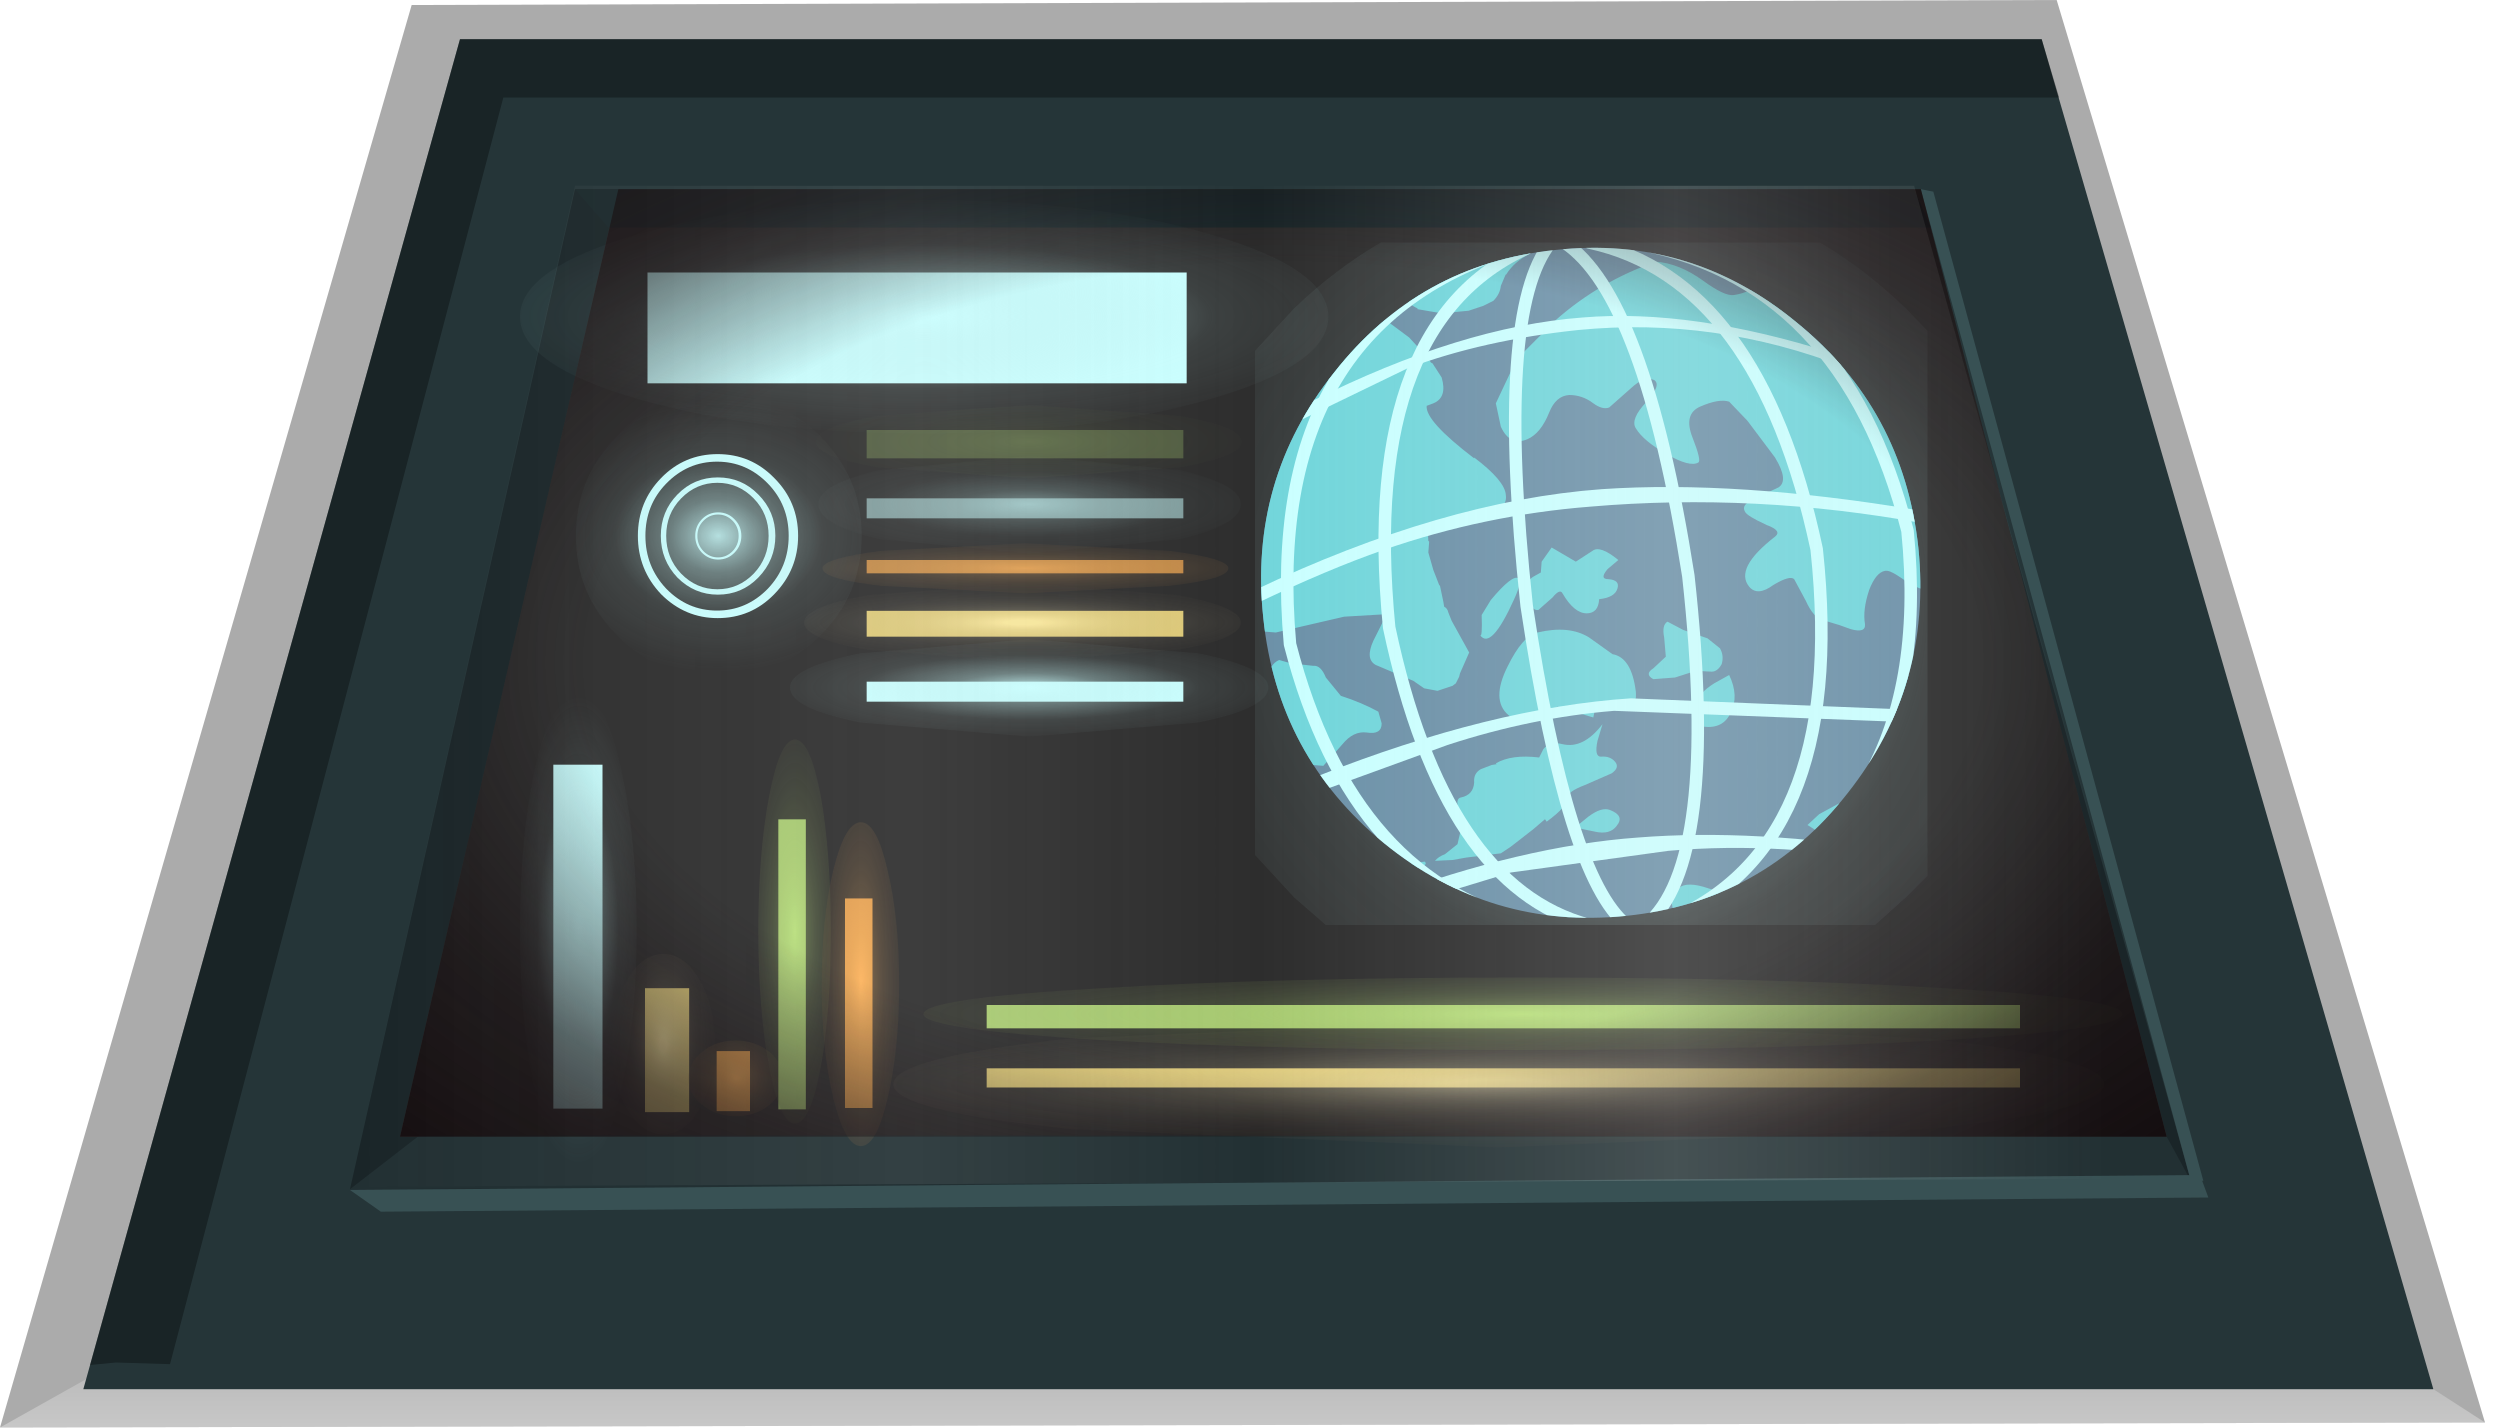 <?xml version="1.0" encoding="UTF-8" standalone="no"?>
<svg xmlns:xlink="http://www.w3.org/1999/xlink" height="85.65px" width="150.0px" xmlns="http://www.w3.org/2000/svg">
  <g transform="matrix(1.0, 0.0, 0.0, 1.0, 0.0, 0.0)">
    <use height="85.65" transform="matrix(1.0, 0.0, 0.0, 1.0, 0.0, 0.0)" width="149.1" xlink:href="#shape0"/>
    <use height="40.95" transform="matrix(1.0, 0.0, 0.0, 1.0, 75.3, 14.55)" width="40.35" xlink:href="#shape1"/>
    <clipPath id="clipPath0" transform="matrix(1.0, 0.0, 0.0, 1.0, 0.0, 0.0)">
      <use height="40.2" transform="matrix(1.0, 0.0, 0.0, 1.0, 75.65, 14.85)" width="39.55" xlink:href="#shape2"/>
    </clipPath>
    <g clip-path="url(#clipPath0)">
      <use height="41.65" transform="matrix(1.0, 0.0, 0.0, 1.0, 75.3, 14.2)" width="40.35" xlink:href="#shape3"/>
    </g>
    <use height="14.0" transform="matrix(1.0, 0.0, 0.0, 1.0, 31.2, 12.0)" width="48.5" xlink:href="#shape4"/>
    <use height="4.4" transform="matrix(1.0, 0.0, 0.0, 1.0, 48.95, 24.3)" width="25.55" xlink:href="#shape5"/>
    <use height="5.85" transform="matrix(1.0, 0.0, 0.0, 1.0, 49.1, 27.35)" width="25.35" xlink:href="#shape6"/>
    <use height="3.0" transform="matrix(1.0, 0.0, 0.0, 1.0, 49.35, 32.6)" width="24.35" xlink:href="#shape7"/>
    <use height="4.7" transform="matrix(1.0, 0.0, 0.0, 1.0, 48.25, 35.0)" width="26.2" xlink:href="#shape8"/>
    <use height="5.85" transform="matrix(1.0, 0.0, 0.0, 1.0, 47.4, 38.35)" width="28.7" xlink:href="#shape9"/>
    <use height="26.7" transform="matrix(1.0, 0.0, 0.0, 1.072, 31.2, 41.486)" width="7.0" xlink:href="#shape10"/>
    <use height="20.3" transform="matrix(1.0, 0.0, 0.0, 0.533, 36.7, 57.24)" width="6.2" xlink:href="#shape11"/>
    <use height="29.7" transform="matrix(1.0, 0.0, 0.0, 0.153, 41.3, 62.431)" width="5.65" xlink:href="#shape12"/>
    <use height="25.5" transform="matrix(1.0, 0.0, 0.0, 0.904, 45.5, 44.369)" width="4.35" xlink:href="#shape13"/>
    <use height="17.0" transform="matrix(1.0, 0.0, 0.0, 1.143, 49.3, 49.334)" width="4.65" xlink:href="#shape14"/>
    <use height="13.05" transform="matrix(0.539, 0.0, 0.0, 0.539, 39.649, 28.645)" width="12.75" xlink:href="#shape15"/>
    <use height="13.05" transform="matrix(0.217, 0.0, 0.0, 0.217, 41.714, 30.742)" width="12.75" xlink:href="#shape15"/>
    <use height="13.05" transform="matrix(0.754, 0.0, 0.0, 0.754, 38.273, 27.247)" width="12.75" xlink:href="#shape15"/>
    <use height="17.0" transform="matrix(1.0, 0.0, 0.0, 1.0, 34.55, 23.65)" width="17.15" xlink:href="#shape16"/>
    <use height="60.05" transform="matrix(1.0, 0.0, 0.0, 1.0, 21.0, 11.15)" width="110.45" xlink:href="#shape17"/>
    <use height="0.0" id="price_tag_pt" transform="matrix(1.0, 0.0, 0.0, 1.0, 75.0, 90.45)" width="0.0" xlink:href="#sprite0"/>
  </g>
  <defs>
    <g id="shape0" transform="matrix(1.0, 0.0, 0.0, 1.0, 74.55, 42.8)">
      <path d="M-49.85 -42.5 L48.85 -42.8 74.55 42.55 -74.55 42.85 -49.85 -42.5" fill="url(#gradient0)" fill-rule="evenodd" stroke="none"/>
      <path d="M-74.55 42.85 L-67.6 38.95 71.45 40.55 74.55 42.55 -74.55 42.85" fill="url(#gradient1)" fill-rule="evenodd" stroke="none"/>
      <path d="M-46.95 -40.45 L47.95 -40.45 71.45 40.55 -69.55 40.55 -46.95 -40.45" fill="#253538" fill-rule="evenodd" stroke="none"/>
      <path d="M56.9 28.05 L-53.55 28.55 -40.05 -31.45 40.3 -31.45 56.9 28.05" fill="#1a2528" fill-rule="evenodd" stroke="none"/>
      <path d="M55.45 25.4 L-50.55 25.4 -37.45 -31.45 40.7 -31.45 55.45 25.4" fill="#2d2d2d" fill-rule="evenodd" stroke="none"/>
      <path d="M47.95 -40.45 L49.0 -36.95 -44.35 -36.95 -64.35 39.05 -67.6 38.95 -69.15 39.1 -46.95 -40.45 47.95 -40.45" fill="url(#gradient2)" fill-rule="evenodd" stroke="none"/>
      <path d="M55.45 25.4 L56.9 28.05 -53.55 28.55 -49.35 25.3 55.45 25.4" fill="#223033" fill-rule="evenodd" stroke="none"/>
      <path d="M40.7 -31.45 L41.45 -31.3 57.65 28.05 56.9 28.05 40.7 -31.45" fill="#385154" fill-rule="evenodd" stroke="none"/>
      <path d="M57.95 29.05 L-51.7 29.9 -53.55 28.6 57.45 27.7 57.95 29.05" fill="#385154" fill-rule="evenodd" stroke="none"/>
      <path d="M40.3 -31.45 L41.3 -29.15 -38.05 -29.15 -40.05 -31.45 40.3 -31.45" fill="#1a282b" fill-rule="evenodd" stroke="none"/>
    </g>
    <linearGradient gradientTransform="matrix(0.091, 0.0, 0.0, -0.091, 0.0, 0.05)" gradientUnits="userSpaceOnUse" id="gradient0" spreadMethod="pad" x1="-819.2" x2="819.2">
      <stop offset="0.086" stop-color="#000000" stop-opacity="0.329"/>
      <stop offset="0.227" stop-color="#000000" stop-opacity="0.329"/>
    </linearGradient>
    <linearGradient gradientTransform="matrix(0.0, -0.007, -0.007, 0.0, 0.0, 41.0)" gradientUnits="userSpaceOnUse" id="gradient1" spreadMethod="pad" x1="-819.2" x2="819.2">
      <stop offset="0.0" stop-color="#ffffff" stop-opacity="0.514"/>
      <stop offset="0.655" stop-color="#ffffff" stop-opacity="0.176"/>
    </linearGradient>
    <linearGradient gradientTransform="matrix(0.072, 0.0, 0.0, -0.072, -10.05, -0.7)" gradientUnits="userSpaceOnUse" id="gradient2" spreadMethod="pad" x1="-819.2" x2="819.2">
      <stop offset="0.086" stop-color="#000000" stop-opacity="0.329"/>
      <stop offset="0.227" stop-color="#000000" stop-opacity="0.329"/>
    </linearGradient>
    <g id="shape1" transform="matrix(1.0, 0.0, 0.0, 1.0, 20.7, 21.6)">
      <path d="M13.2 -21.6 Q15.9 -20.0 18.35 -17.65 L19.65 -16.3 19.65 16.4 18.35 17.7 16.5 19.35 -16.45 19.35 -18.35 17.7 -20.7 15.15 -20.7 -15.1 -18.35 -17.65 Q-15.9 -20.0 -13.15 -21.6 L13.2 -21.6" fill="url(#gradient3)" fill-rule="evenodd" stroke="none"/>
    </g>
    <radialGradient cx="0" cy="0" gradientTransform="matrix(-0.041, 0.0, 0.0, -0.043, 0.0, 0.0)" gradientUnits="userSpaceOnUse" id="gradient3" r="819.2" spreadMethod="pad">
      <stop offset="0.0" stop-color="#caffff" stop-opacity="0.847"/>
      <stop offset="0.267" stop-color="#bef0f0" stop-opacity="0.4"/>
      <stop offset="0.592" stop-color="#b7e6e6" stop-opacity="0.094"/>
      <stop offset="1.0" stop-color="#b4e3e3" stop-opacity="0.0"/>
    </radialGradient>
    <g id="shape2" transform="matrix(1.0, 0.0, 0.0, 1.0, -75.65, -14.85)">
      <path d="M115.1 32.85 Q115.95 41.15 110.85 47.6 105.75 54.1 97.6 54.95 89.45 55.8 83.05 50.6 76.65 45.35 75.8 37.1 74.9 28.8 80.05 22.35 85.15 15.85 93.3 15.0 101.45 14.1 107.8 19.35 114.2 24.55 115.1 32.85" fill="#6c91a8" fill-rule="evenodd" stroke="none"/>
    </g>
    <g id="shape3" transform="matrix(1.0, 0.0, 0.0, 1.0, 20.7, 21.95)">
      <path d="M19.1 -3.3 Q19.95 5.0 14.85 11.45 9.75 17.95 1.6 18.8 -6.55 19.65 -12.95 14.45 -19.35 9.2 -20.2 0.95 -21.1 -7.35 -15.95 -13.8 -10.85 -20.3 -2.7 -21.15 5.45 -22.05 11.8 -16.8 18.2 -11.6 19.1 -3.3" fill="#6c91a8" fill-rule="evenodd" stroke="none"/>
      <path d="M0.05 9.25 Q0.6 9.2 0.9 9.55 1.2 9.9 0.7 10.25 L-0.9 10.95 Q-1.95 11.35 -1.95 11.7 -1.9 12.2 -3.2 13.15 L-3.3 13.0 -4.0 13.6 -5.35 14.65 -5.95 15.05 -8.0 15.3 -8.85 15.45 -9.9 15.5 Q-9.7 15.25 -9.3 15.1 L-8.55 14.5 -8.4 13.85 -8.55 12.15 Q-8.6 11.75 -8.35 11.7 -7.6 11.55 -7.55 10.8 -7.6 10.25 -7.15 10.0 L-6.5 9.75 -6.2 9.7 -6.25 9.65 Q-5.3 9.1 -3.65 9.3 L-3.4 8.8 Q-3.0 8.3 -2.25 8.5 -1.0 8.8 0.15 7.3 L-0.15 8.3 Q-0.35 9.25 0.05 9.25 M0.75 3.1 Q1.9 3.3 2.15 5.35 2.2 6.1 1.9 6.25 L0.65 6.15 Q-0.05 5.95 -0.3 6.4 L-0.4 6.9 -2.55 6.25 -3.75 6.95 Q-4.65 7.55 -5.5 6.75 -6.55 5.85 -5.55 3.85 -4.65 2.0 -3.75 1.8 -1.85 1.35 -0.65 2.1 L0.75 3.1 M6.45 2.15 L7.2 2.75 Q7.45 3.2 7.3 3.7 7.05 4.15 6.7 4.15 L5.75 4.1 4.5 4.5 3.2 4.6 Q2.65 4.3 3.2 3.95 L3.95 3.25 3.85 2.1 Q3.7 1.35 4.05 1.15 L5.0 1.65 6.45 2.15 M6.85 4.85 L7.75 4.35 Q8.35 5.6 7.85 6.6 7.4 7.6 6.2 7.45 L5.85 7.15 Q5.55 6.65 5.75 6.1 5.9 5.45 6.85 4.85 M14.9 11.75 L14.95 11.75 Q16.45 11.35 18.0 13.15 L19.25 13.95 19.65 14.0 19.65 19.35 3.05 19.35 4.05 19.3 4.4 19.1 4.35 18.3 Q4.25 17.85 4.4 17.55 L4.35 17.55 4.45 17.45 4.5 17.25 4.55 17.15 4.65 17.15 4.7 17.15 Q5.2 16.7 6.5 17.15 L8.7 17.9 10.45 18.2 Q11.35 18.35 11.4 17.8 L11.2 16.5 Q10.95 15.75 11.1 15.35 11.3 15.0 12.25 15.2 13.35 15.5 13.8 15.2 14.6 14.65 12.45 13.35 L13.15 12.7 14.9 11.75 M19.45 3.5 L19.65 3.2 19.65 7.8 19.6 7.8 19.15 7.9 Q18.25 8.0 17.65 6.5 17.35 5.95 18.1 4.9 18.65 4.05 19.45 3.5 M0.45 -2.0 Q-0.05 -1.4 0.5 -1.4 1.2 -1.35 1.05 -0.85 0.9 -0.3 -0.05 -0.2 -0.1 0.65 -0.8 0.65 -1.55 0.65 -2.25 -0.55 -2.4 -0.85 -2.85 -0.3 L-3.7 0.45 Q-4.05 0.5 -4.25 -0.05 L-4.4 -0.95 Q-4.45 -1.25 -4.0 -1.55 L-3.55 -1.8 -3.5 -2.45 -2.9 -3.3 -1.45 -2.45 -0.45 -3.1 Q0.0 -3.45 1.1 -2.55 L0.45 -2.0 M16.25 -20.6 L17.05 -20.6 17.2 -20.6 19.65 -20.85 19.65 -0.65 18.6 -1.1 Q17.6 -1.85 17.25 -1.9 L17.1 -1.9 Q16.55 -1.8 16.15 -0.75 15.75 0.45 15.9 1.3 15.95 1.85 15.05 1.6 L14.35 1.35 13.35 1.05 Q12.8 0.9 12.35 -0.1 L11.65 -1.4 Q11.4 -1.65 10.4 -1.05 9.45 -0.35 8.95 -0.95 8.05 -2.05 10.5 -3.95 10.95 -4.3 10.0 -4.65 8.8 -5.2 8.7 -5.45 8.45 -5.85 9.2 -6.2 L10.7 -6.9 Q11.35 -7.3 10.5 -8.7 L8.85 -10.9 7.75 -12.05 Q7.15 -12.25 6.0 -11.75 5.0 -11.3 5.55 -9.9 6.1 -8.5 5.9 -8.4 5.4 -8.1 4.0 -8.9 2.6 -9.7 2.15 -10.45 1.8 -11.0 2.8 -12.05 3.7 -13.05 3.25 -13.35 2.65 -13.6 1.85 -12.85 L0.55 -11.7 Q0.15 -11.55 -0.4 -11.95 -1.05 -12.45 -1.85 -12.45 -2.65 -12.4 -3.05 -11.4 -3.55 -10.15 -4.35 -9.8 -5.4 -9.35 -5.95 -10.55 L-6.25 -11.95 -5.0 -14.6 -2.65 -16.95 Q-0.05 -19.25 3.35 -20.45 4.75 -20.35 6.2 -19.3 7.5 -18.35 8.05 -18.45 9.6 -18.7 10.05 -19.95 L12.2 -21.5 13.8 -21.25 13.85 -21.25 15.4 -20.85 15.5 -20.85 16.25 -20.6 M1.0 13.4 Q0.6 13.95 -0.3 13.75 L-1.5 13.5 -0.7 12.85 Q0.1 12.25 0.6 12.45 1.5 12.8 1.0 13.4 M-10.05 -14.35 L-9.5 -13.5 Q-9.15 -12.3 -10.0 -11.95 L-10.4 -11.8 Q-10.5 -10.9 -7.55 -8.65 L-7.55 -8.7 Q-5.7 -7.3 -5.65 -6.45 -5.5 -5.4 -7.55 -5.2 L-10.35 -4.7 -10.3 -3.7 -10.25 -3.65 -10.3 -3.0 -10.0 -1.95 -9.65 -1.05 -9.6 -1.0 -9.4 -0.05 -9.35 0.25 Q-9.15 0.35 -9.1 0.6 L-8.9 1.1 -7.85 3.0 -8.4 4.25 -8.45 4.45 -8.65 4.85 -8.85 5.0 -9.75 5.3 -10.55 5.15 -11.2 4.7 -12.15 4.3 -13.45 3.75 Q-14.1 3.4 -13.6 2.3 L-12.8 0.7 -15.35 0.85 -19.45 1.8 -20.7 1.7 -20.7 -18.35 -19.75 -18.45 Q-18.95 -18.55 -18.6 -17.85 L-18.15 -17.65 -16.75 -17.45 -16.7 -17.45 -15.4 -17.65 Q-14.1 -18.0 -13.2 -17.2 L-11.45 -15.9 -10.3 -14.65 -10.15 -14.4 -10.05 -14.35 M-20.7 -20.0 L-20.7 -21.6 -1.1 -21.6 -3.65 -21.3 -4.25 -20.9 Q-5.15 -20.45 -5.65 -19.65 L-5.65 -19.7 -5.95 -19.0 Q-6.0 -18.5 -6.4 -18.1 L-7.0 -17.8 -7.9 -17.5 -7.95 -17.5 -9.5 -17.35 -10.95 -17.6 -10.95 -17.65 Q-11.2 -17.75 -11.5 -18.0 L-12.15 -18.2 -12.7 -18.45 -13.15 -18.65 -13.15 -18.6 -13.95 -18.95 -14.7 -19.25 -15.5 -19.7 -16.1 -19.9 -16.05 -19.9 -18.55 -20.05 -19.85 -19.95 -20.7 -20.0 M1.6 19.25 L1.95 19.35 -7.45 19.35 -5.4 19.15 -2.2 18.85 -0.15 19.0 1.55 19.25 1.6 19.25 M-5.15 -0.2 Q-6.55 2.9 -7.2 1.95 -7.05 2.15 -7.1 0.75 L-6.55 -0.15 Q-5.25 -1.7 -4.9 -1.45 -4.65 -1.3 -5.15 -0.2 M-10.5 15.75 L-10.55 15.8 -11.15 15.95 -11.25 15.95 -11.6 16.05 -11.95 16.05 -12.1 16.05 -12.2 16.0 -12.25 15.9 -12.25 15.8 -12.15 15.8 -12.0 15.8 -11.65 15.8 -11.4 15.7 -11.3 15.7 -11.3 15.65 -11.25 15.65 -10.55 15.55 -10.5 15.55 -10.45 15.65 -10.5 15.75 M-15.1 16.2 L-15.05 16.2 -14.2 16.4 Q-14.05 16.4 -13.65 16.75 L-13.65 16.8 -12.25 17.85 -11.25 18.45 -11.25 18.55 -10.35 19.0 -9.45 19.35 -20.7 19.35 -20.7 16.4 -18.75 16.35 -18.05 16.4 -18.05 16.35 -17.95 16.3 -17.7 16.4 -15.1 16.2 M-19.25 3.45 L-18.55 3.65 -17.2 3.8 Q-16.75 3.75 -16.45 4.5 L-15.55 5.6 Q-14.3 6.0 -13.3 6.55 L-13.1 7.25 Q-13.1 7.95 -14.0 7.8 -14.8 7.7 -15.45 8.5 L-16.6 9.8 -17.85 9.7 -18.85 8.85 Q-19.2 8.65 -19.55 9.3 -20.0 10.1 -20.4 10.25 L-20.7 10.35 -20.7 6.2 -20.4 5.95 Q-20.1 5.65 -19.95 4.65 -19.85 3.7 -19.25 3.45" fill="#72d6db" fill-rule="evenodd" stroke="none"/>
      <path d="M17.7 7.15 L0.85 6.5 Q-4.1 6.9 -9.15 8.55 L-16.3 11.15 -16.9 10.4 Q-6.5 6.3 1.85 5.75 L17.8 6.4 17.7 7.15" fill="#caffff" fill-rule="evenodd" stroke="none"/>
      <path d="M14.75 -14.1 Q6.9 -17.15 -1.3 -16.35 -7.0 -15.75 -11.55 -14.05 L-18.05 -10.9 -17.25 -12.1 Q-8.35 -16.55 -1.05 -17.1 5.5 -17.65 14.0 -14.95 L14.75 -14.1 M-13.15 17.75 Q-4.65 14.6 2.3 14.1 9.25 13.55 18.0 14.95 L18.45 15.75 Q10.95 14.3 4.1 14.9 L-5.35 16.2 -13.55 18.7 -13.15 17.75" fill="#caffff" fill-rule="evenodd" stroke="none"/>
      <path d="M19.4 -4.75 Q9.3 -6.6 -0.6 -5.75 -6.95 -5.25 -13.0 -3.15 -16.3 -2.0 -20.6 0.05 L-20.7 -0.75 Q-9.45 -6.1 0.1 -6.8 8.2 -7.35 19.0 -5.55 L19.2 -5.2 19.4 -4.75" fill="#caffff" fill-rule="evenodd" stroke="none"/>
      <path d="M-3.55 -21.6 Q-14.5 -17.4 -12.65 1.5 -9.35 17.05 -0.65 19.35" fill="none" stroke="#caffff" stroke-linecap="round" stroke-linejoin="round" stroke-width="0.75"/>
      <path d="M-2.95 -21.6 Q-6.3 -17.5 -4.4 0.2 -1.95 16.5 1.6 19.35" fill="none" stroke="#caffff" stroke-linecap="round" stroke-linejoin="round" stroke-width="0.75"/>
      <path d="M-2.15 -21.6 Q2.65 -18.45 5.3 -1.6 7.2 15.65 2.75 19.35" fill="none" stroke="#caffff" stroke-linecap="round" stroke-linejoin="round" stroke-width="0.75"/>
      <path d="M-0.65 -21.6 Q9.55 -19.4 13.0 -3.2 14.95 15.1 3.45 19.35" fill="none" stroke="#caffff" stroke-linecap="round" stroke-linejoin="round" stroke-width="0.75"/>
      <path d="M1.75 -21.6 Q14.55 -19.6 18.45 -4.3 20.35 14.7 3.8 19.35" fill="none" stroke="#caffff" stroke-linecap="round" stroke-linejoin="round" stroke-width="0.75"/>
      <path d="M-3.95 -21.6 Q-20.35 -17.3 -18.6 2.5 -14.85 17.05 -3.55 19.35" fill="none" stroke="#caffff" stroke-linecap="round" stroke-linejoin="round" stroke-width="0.75"/>
    </g>
    <g id="shape4" transform="matrix(1.0, 0.0, 0.0, 1.0, 43.35, 30.8)">
      <path d="M-3.35 -19.8 L-35.7 -19.8 -35.7 -26.45 -3.35 -26.45 -3.35 -19.8" fill="#caffff" fill-rule="evenodd" stroke="none"/>
      <path d="M-1.95 -28.75 Q5.15 -26.7 5.15 -23.8 5.15 -20.9 -1.95 -18.85 -9.05 -16.8 -19.1 -16.8 -29.15 -16.8 -36.25 -18.85 -43.35 -20.9 -43.35 -23.8 -43.35 -26.7 -36.25 -28.75 -29.15 -30.8 -19.1 -30.8 -9.05 -30.8 -1.95 -28.75" fill="url(#gradient4)" fill-rule="evenodd" stroke="none"/>
    </g>
    <radialGradient cx="0" cy="0" gradientTransform="matrix(0.0, 0.009, -0.036, 0.0, -19.1, -23.8)" gradientUnits="userSpaceOnUse" id="gradient4" r="819.2" spreadMethod="pad">
      <stop offset="0.0" stop-color="#caffff" stop-opacity="0.847"/>
      <stop offset="0.267" stop-color="#bef0f0" stop-opacity="0.4"/>
      <stop offset="0.592" stop-color="#b7e6e6" stop-opacity="0.094"/>
      <stop offset="1.0" stop-color="#b4e3e3" stop-opacity="0.0"/>
    </radialGradient>
    <g id="shape5" transform="matrix(1.0, 0.0, 0.0, 1.0, 12.8, 2.2)">
      <path d="M9.25 1.0 L-9.75 1.0 -9.75 -0.7 9.25 -0.7 9.25 1.0" fill="#b9e07c" fill-opacity="0.263" fill-rule="evenodd" stroke="none"/>
      <path d="M9.0 -1.55 Q12.75 -0.9 12.75 0.0 12.75 0.9 9.0 1.55 L-0.05 2.2 -9.05 1.55 Q-12.8 0.9 -12.8 0.0 -12.8 -0.9 -9.05 -1.55 L-0.05 -2.2 9.0 -1.55" fill="url(#gradient5)" fill-rule="evenodd" stroke="none"/>
    </g>
    <radialGradient cx="0" cy="0" gradientTransform="matrix(0.042, 0.0, 0.0, -0.009, -0.05, 0.0)" gradientUnits="userSpaceOnUse" id="gradient5" r="819.2" spreadMethod="pad">
      <stop offset="0.0" stop-color="#b9e07c" stop-opacity="0.129"/>
      <stop offset="0.059" stop-color="#a4c56f" stop-opacity="0.11"/>
      <stop offset="0.169" stop-color="#829a5a" stop-opacity="0.082"/>
      <stop offset="0.286" stop-color="#657448" stop-opacity="0.055"/>
      <stop offset="0.408" stop-color="#4d553a" stop-opacity="0.035"/>
      <stop offset="0.533" stop-color="#3a3d2e" stop-opacity="0.02"/>
      <stop offset="0.667" stop-color="#2d2c26" stop-opacity="0.008"/>
      <stop offset="0.812" stop-color="#252222" stop-opacity="0.0"/>
      <stop offset="0.992" stop-color="#231f20" stop-opacity="0.0"/>
    </radialGradient>
    <g id="shape6" transform="matrix(1.0, 0.0, 0.0, 1.0, 12.7, 2.95)">
      <path d="M9.2 0.8 L-9.8 0.8 -9.8 -0.4 9.2 -0.4 9.2 0.8" fill="#caffff" fill-opacity="0.514" fill-rule="evenodd" stroke="none"/>
      <path d="M-0.05 2.9 L-9.0 2.05 Q-12.7 1.2 -12.7 -0.05 -12.7 -1.25 -9.0 -2.1 L-0.05 -2.95 8.95 -2.1 Q12.65 -1.25 12.65 -0.05 12.65 1.2 8.95 2.05 L-0.05 2.9" fill="url(#gradient6)" fill-rule="evenodd" stroke="none"/>
    </g>
    <radialGradient cx="0" cy="0" gradientTransform="matrix(0.0, 0.004, -0.019, 0.0, -0.05, -0.05)" gradientUnits="userSpaceOnUse" id="gradient6" r="819.2" spreadMethod="pad">
      <stop offset="0.0" stop-color="#caffff" stop-opacity="0.435"/>
      <stop offset="0.267" stop-color="#bef0f0" stop-opacity="0.204"/>
      <stop offset="0.592" stop-color="#b7e6e6" stop-opacity="0.047"/>
      <stop offset="1.0" stop-color="#b4e3e3" stop-opacity="0.0"/>
    </radialGradient>
    <g id="shape7" transform="matrix(1.0, 0.0, 0.0, 1.0, 12.2, 1.5)">
      <path d="M9.45 0.3 L-9.55 0.3 -9.55 -0.5 9.45 -0.5 9.45 0.3" fill="#ffb052" fill-opacity="0.757" fill-rule="evenodd" stroke="none"/>
      <path d="M-0.05 1.5 L-8.65 1.05 Q-12.2 0.65 -12.2 0.0 -12.2 -0.6 -8.65 -1.05 L-0.05 -1.5 8.6 -1.05 Q12.15 -0.6 12.15 0.0 12.15 0.65 8.6 1.05 L-0.05 1.5" fill="url(#gradient7)" fill-rule="evenodd" stroke="none"/>
    </g>
    <radialGradient cx="0" cy="0" gradientTransform="matrix(0.0, 0.005, 0.049, 0.0, -0.05, 0.0)" gradientUnits="userSpaceOnUse" id="gradient7" r="819.2" spreadMethod="pad">
      <stop offset="0.0" stop-color="#ffb966" stop-opacity="0.376"/>
      <stop offset="0.004" stop-color="#fdb765" stop-opacity="0.373"/>
      <stop offset="0.106" stop-color="#ca9455" stop-opacity="0.282"/>
      <stop offset="0.212" stop-color="#9e7547" stop-opacity="0.208"/>
      <stop offset="0.325" stop-color="#785a3b" stop-opacity="0.145"/>
      <stop offset="0.439" stop-color="#594531" stop-opacity="0.09"/>
      <stop offset="0.557" stop-color="#41342a" stop-opacity="0.047"/>
      <stop offset="0.682" stop-color="#302824" stop-opacity="0.02"/>
      <stop offset="0.82" stop-color="#262121" stop-opacity="0.0"/>
      <stop offset="0.992" stop-color="#231f20" stop-opacity="0.0"/>
    </radialGradient>
    <g id="shape8" transform="matrix(1.0, 0.0, 0.0, 1.0, 13.1, 2.35)">
      <path d="M9.65 0.85 L-9.35 0.85 -9.35 -0.7 9.65 -0.7 9.65 0.85" fill="#ffe783" fill-opacity="0.933" fill-rule="evenodd" stroke="none"/>
      <path d="M0.0 2.35 L-9.25 1.65 Q-13.1 1.0 -13.1 0.0 -13.1 -0.95 -9.25 -1.65 L0.0 -2.35 9.25 -1.65 Q13.1 -0.95 13.1 0.0 13.1 1.0 9.25 1.65 L0.0 2.35" fill="url(#gradient8)" fill-rule="evenodd" stroke="none"/>
    </g>
    <radialGradient cx="0" cy="0" gradientTransform="matrix(0.0, 0.005, 0.037, 0.0, 0.0, 0.0)" gradientUnits="userSpaceOnUse" id="gradient8" r="819.2" spreadMethod="pad">
      <stop offset="0.035" stop-color="#fff3c0" stop-opacity="0.463"/>
      <stop offset="0.039" stop-color="#fdf1be" stop-opacity="0.459"/>
      <stop offset="0.137" stop-color="#cac09a" stop-opacity="0.349"/>
      <stop offset="0.239" stop-color="#9e9579" stop-opacity="0.259"/>
      <stop offset="0.345" stop-color="#78715e" stop-opacity="0.176"/>
      <stop offset="0.459" stop-color="#595347" stop-opacity="0.11"/>
      <stop offset="0.573" stop-color="#413c36" stop-opacity="0.059"/>
      <stop offset="0.694" stop-color="#302c2a" stop-opacity="0.024"/>
      <stop offset="0.827" stop-color="#262222" stop-opacity="0.0"/>
      <stop offset="0.992" stop-color="#231f20" stop-opacity="0.0"/>
    </radialGradient>
    <g id="shape9" transform="matrix(1.0, 0.0, 0.0, 1.0, 14.35, 2.95)">
      <path d="M9.25 0.8 L-9.75 0.8 -9.75 -0.4 9.25 -0.4 9.25 0.8" fill="#caffff" fill-rule="evenodd" stroke="none"/>
      <path d="M0.0 2.9 L-10.15 2.05 Q-14.35 1.2 -14.35 -0.05 -14.35 -1.25 -10.15 -2.1 L0.0 -2.95 10.15 -2.1 Q14.35 -1.25 14.35 -0.05 14.35 1.2 10.15 2.05 L0.0 2.9" fill="url(#gradient9)" fill-rule="evenodd" stroke="none"/>
    </g>
    <radialGradient cx="0" cy="0" gradientTransform="matrix(0.0, 0.004, -0.021, 0.0, 0.0, -0.05)" gradientUnits="userSpaceOnUse" id="gradient9" r="819.2" spreadMethod="pad">
      <stop offset="0.0" stop-color="#caffff" stop-opacity="0.847"/>
      <stop offset="0.267" stop-color="#bef0f0" stop-opacity="0.4"/>
      <stop offset="0.592" stop-color="#b7e6e6" stop-opacity="0.094"/>
      <stop offset="1.0" stop-color="#b4e3e3" stop-opacity="0.0"/>
    </radialGradient>
    <g id="shape10" transform="matrix(1.0, 0.0, 0.0, 1.0, 3.5, 13.35)">
      <path d="M1.45 10.0 L-1.5 10.0 -1.5 -9.25 1.45 -9.25 1.45 10.0" fill="#caffff" fill-rule="evenodd" stroke="none"/>
      <path d="M0.0 13.35 Q-1.45 13.35 -2.5 9.45 -3.5 5.55 -3.5 0.0 -3.5 -5.55 -2.5 -9.45 -1.45 -13.35 0.0 -13.35 1.45 -13.35 2.45 -9.45 3.5 -5.5 3.5 0.0 3.5 5.5 2.45 9.45 1.45 13.35 0.0 13.35" fill="url(#gradient10)" fill-rule="evenodd" stroke="none"/>
    </g>
    <radialGradient cx="0" cy="0" gradientTransform="matrix(0.0, 0.016, -0.005, 0.0, 0.0, 0.0)" gradientUnits="userSpaceOnUse" id="gradient10" r="819.2" spreadMethod="pad">
      <stop offset="0.0" stop-color="#caffff" stop-opacity="0.847"/>
      <stop offset="0.267" stop-color="#bef0f0" stop-opacity="0.4"/>
      <stop offset="0.592" stop-color="#b7e6e6" stop-opacity="0.094"/>
      <stop offset="1.0" stop-color="#b4e3e3" stop-opacity="0.0"/>
    </radialGradient>
    <g id="shape11" transform="matrix(1.0, 0.0, 0.0, 1.0, 3.1, 10.15)">
      <path d="M1.55 7.65 L-1.1 7.65 -1.1 -6.3 1.55 -6.3 1.55 7.65" fill="#ffe783" fill-rule="evenodd" stroke="none"/>
      <path d="M3.1 0.0 Q3.1 4.2 2.2 7.2 1.3 10.15 0.0 10.15 -1.3 10.15 -2.2 7.2 -3.1 4.2 -3.1 0.0 -3.1 -4.2 -2.2 -7.15 -1.3 -10.15 0.0 -10.15 1.3 -10.15 2.2 -7.15 3.1 -4.2 3.1 0.0" fill="url(#gradient11)" fill-rule="evenodd" stroke="none"/>
    </g>
    <radialGradient cx="0" cy="0" gradientTransform="matrix(0.007, 0.0, 0.0, -0.029, 0.0, 0.0)" gradientUnits="userSpaceOnUse" id="gradient11" r="819.2" spreadMethod="pad">
      <stop offset="0.035" stop-color="#fff3c0" stop-opacity="0.498"/>
      <stop offset="0.039" stop-color="#fdf1be" stop-opacity="0.494"/>
      <stop offset="0.137" stop-color="#cac09a" stop-opacity="0.376"/>
      <stop offset="0.239" stop-color="#9e9579" stop-opacity="0.278"/>
      <stop offset="0.345" stop-color="#78715e" stop-opacity="0.192"/>
      <stop offset="0.459" stop-color="#595347" stop-opacity="0.122"/>
      <stop offset="0.573" stop-color="#413c36" stop-opacity="0.067"/>
      <stop offset="0.694" stop-color="#302c2a" stop-opacity="0.027"/>
      <stop offset="0.827" stop-color="#262222" stop-opacity="0.004"/>
      <stop offset="0.992" stop-color="#231f20" stop-opacity="0.0"/>
    </radialGradient>
    <g id="shape12" transform="matrix(1.0, 0.0, 0.0, 1.0, 2.85, 14.85)">
      <path d="M0.85 12.85 L-1.15 12.85 -1.15 -10.7 0.85 -10.7 0.85 12.85" fill="#ffb052" fill-rule="evenodd" stroke="none"/>
      <path d="M2.8 0.0 Q2.8 6.15 2.0 10.5 1.15 14.85 0.0 14.85 -1.2 14.85 -2.0 10.5 -2.85 6.2 -2.85 0.0 -2.85 -6.15 -2.0 -10.5 -1.2 -14.85 0.0 -14.85 1.15 -14.85 2.0 -10.5 2.8 -6.15 2.8 0.0" fill="url(#gradient12)" fill-rule="evenodd" stroke="none"/>
    </g>
    <radialGradient cx="0" cy="0" gradientTransform="matrix(0.009, 0.0, 0.0, -0.06, 0.0, 0.0)" gradientUnits="userSpaceOnUse" id="gradient12" r="819.2" spreadMethod="pad">
      <stop offset="0.0" stop-color="#ffb966" stop-opacity="0.498"/>
      <stop offset="0.004" stop-color="#fdb765" stop-opacity="0.494"/>
      <stop offset="0.106" stop-color="#ca9455" stop-opacity="0.376"/>
      <stop offset="0.212" stop-color="#9e7547" stop-opacity="0.278"/>
      <stop offset="0.325" stop-color="#785a3b" stop-opacity="0.192"/>
      <stop offset="0.439" stop-color="#594531" stop-opacity="0.122"/>
      <stop offset="0.557" stop-color="#41342a" stop-opacity="0.067"/>
      <stop offset="0.682" stop-color="#302824" stop-opacity="0.027"/>
      <stop offset="0.82" stop-color="#262121" stop-opacity="0.004"/>
      <stop offset="0.992" stop-color="#231f20" stop-opacity="0.0"/>
    </radialGradient>
    <g id="shape13" transform="matrix(1.0, 0.0, 0.0, 1.0, 2.2, 12.75)">
      <path d="M0.65 11.8 L-1.0 11.8 -1.0 -7.45 0.65 -7.45 0.65 11.8" fill="#b9e07c" fill-rule="evenodd" stroke="none"/>
      <path d="M0.0 -12.75 Q0.9 -12.75 1.55 -9.0 2.15 -5.3 2.15 0.0 2.15 5.3 1.55 9.0 0.9 12.75 0.0 12.75 -0.9 12.75 -1.55 9.0 -2.2 5.25 -2.2 0.0 -2.2 -5.25 -1.55 -9.0 -0.9 -12.75 0.0 -12.75" fill="url(#gradient13)" fill-rule="evenodd" stroke="none"/>
    </g>
    <radialGradient cx="0" cy="0" gradientTransform="matrix(0.0, -0.042, -0.009, 0.0, 0.0, 0.0)" gradientUnits="userSpaceOnUse" id="gradient13" r="819.2" spreadMethod="pad">
      <stop offset="0.0" stop-color="#b9e07c" stop-opacity="0.498"/>
      <stop offset="0.059" stop-color="#a4c56f" stop-opacity="0.427"/>
      <stop offset="0.169" stop-color="#829a5a" stop-opacity="0.314"/>
      <stop offset="0.286" stop-color="#657448" stop-opacity="0.216"/>
      <stop offset="0.408" stop-color="#4d553a" stop-opacity="0.137"/>
      <stop offset="0.533" stop-color="#3a3d2e" stop-opacity="0.075"/>
      <stop offset="0.667" stop-color="#2d2c26" stop-opacity="0.031"/>
      <stop offset="0.812" stop-color="#252222" stop-opacity="0.008"/>
      <stop offset="0.992" stop-color="#231f20" stop-opacity="0.0"/>
    </radialGradient>
    <g id="shape14" transform="matrix(1.0, 0.0, 0.0, 1.0, 2.35, 8.5)">
      <path d="M0.7 6.5 L-0.95 6.5 -0.95 -4.5 0.7 -4.5 0.7 6.5" fill="#ffb052" fill-rule="evenodd" stroke="none"/>
      <path d="M2.3 0.0 Q2.3 3.5 1.6 6.0 0.95 8.5 0.0 8.5 -0.95 8.5 -1.65 6.0 -2.35 3.5 -2.35 0.0 -2.35 -3.5 -1.65 -6.0 -0.95 -8.5 0.0 -8.5 0.95 -8.5 1.6 -6.0 2.3 -3.5 2.3 0.0" fill="url(#gradient14)" fill-rule="evenodd" stroke="none"/>
    </g>
    <radialGradient cx="0" cy="0" gradientTransform="matrix(0.008, 0.0, 0.0, -0.034, 0.0, 0.0)" gradientUnits="userSpaceOnUse" id="gradient14" r="819.2" spreadMethod="pad">
      <stop offset="0.0" stop-color="#ffb966" stop-opacity="0.498"/>
      <stop offset="0.004" stop-color="#fdb765" stop-opacity="0.494"/>
      <stop offset="0.106" stop-color="#ca9455" stop-opacity="0.376"/>
      <stop offset="0.212" stop-color="#9e7547" stop-opacity="0.278"/>
      <stop offset="0.325" stop-color="#785a3b" stop-opacity="0.192"/>
      <stop offset="0.439" stop-color="#594531" stop-opacity="0.122"/>
      <stop offset="0.557" stop-color="#41342a" stop-opacity="0.067"/>
      <stop offset="0.682" stop-color="#302824" stop-opacity="0.027"/>
      <stop offset="0.82" stop-color="#262121" stop-opacity="0.004"/>
      <stop offset="0.992" stop-color="#231f20" stop-opacity="0.0"/>
    </radialGradient>
    <g id="shape15" transform="matrix(1.0, 0.0, 0.0, 1.0, 6.4, 6.5)">
      <path d="M-0.1 5.95 Q2.25 5.95 3.95 4.2 5.6 2.45 5.6 0.0 5.6 -2.45 3.95 -4.15 2.25 -5.9 -0.1 -5.9 -2.45 -5.9 -4.15 -4.15 -5.8 -2.45 -5.8 0.0 -5.8 2.45 -4.15 4.2 -2.45 5.95 -0.1 5.95 M4.45 -4.6 Q6.35 -2.7 6.35 0.0 6.35 2.7 4.45 4.65 2.6 6.55 -0.05 6.55 -2.65 6.55 -4.55 4.65 -6.4 2.7 -6.4 0.0 -6.4 -2.7 -4.55 -4.6 -2.7 -6.5 -0.05 -6.5 2.6 -6.5 4.45 -4.6" fill="#caffff" fill-rule="evenodd" stroke="none"/>
    </g>
    <g id="shape16" transform="matrix(1.0, 0.0, 0.0, 1.0, 8.55, 8.5)">
      <path d="M-6.05 -6.0 Q-3.55 -8.5 0.0 -8.5 3.55 -8.5 6.1 -6.0 8.6 -3.5 8.6 0.0 8.6 3.55 6.1 6.0 3.55 8.5 0.0 8.5 -3.55 8.5 -6.05 6.0 -8.55 3.5 -8.55 0.0 -8.55 -3.5 -6.05 -6.0" fill="url(#gradient15)" fill-rule="evenodd" stroke="none"/>
    </g>
    <radialGradient cx="0" cy="0" gradientTransform="matrix(0.0, 0.01, -0.013, 0.0, 0.0, 0.0)" gradientUnits="userSpaceOnUse" id="gradient15" r="819.2" spreadMethod="pad">
      <stop offset="0.0" stop-color="#caffff" stop-opacity="0.847"/>
      <stop offset="0.267" stop-color="#bef0f0" stop-opacity="0.4"/>
      <stop offset="0.592" stop-color="#b7e6e6" stop-opacity="0.094"/>
      <stop offset="1.0" stop-color="#b4e3e3" stop-opacity="0.0"/>
    </radialGradient>
    <g id="shape17" transform="matrix(1.0, 0.0, 0.0, 1.0, 53.55, 31.65)">
      <path d="M46.65 22.45 L-15.35 22.45 -15.35 21.3 46.65 21.3 46.65 22.45" fill="#ffe783" fill-rule="evenodd" stroke="none"/>
      <path d="M41.05 24.95 L15.4 26.05 -10.3 24.95 Q-20.95 23.85 -20.95 22.25 -20.95 20.65 -10.3 19.5 L15.4 18.4 41.05 19.5 Q51.7 20.65 51.7 22.25 51.7 23.85 41.05 24.95" fill="url(#gradient16)" fill-rule="evenodd" stroke="none"/>
      <path d="M46.65 17.5 L46.65 18.9 -15.35 18.9 -15.35 17.5 46.65 17.5" fill="#b9e07c" fill-rule="evenodd" stroke="none"/>
      <path d="M52.8 18.05 Q52.8 18.95 42.25 19.6 31.8 20.2 16.85 20.2 1.9 20.2 -8.6 19.6 -19.15 18.95 -19.15 18.05 -19.15 17.1 -8.6 16.5 1.85 15.85 16.85 15.85 31.85 15.85 42.25 16.5 52.8 17.1 52.8 18.05" fill="url(#gradient17)" fill-rule="evenodd" stroke="none"/>
      <path d="M55.45 25.4 L-50.55 25.4 -37.45 -31.45 40.7 -31.45 55.45 25.4" fill="url(#gradient18)" fill-rule="evenodd" stroke="none"/>
      <path d="M56.9 27.9 L-53.55 28.4 -40.05 -31.65 40.3 -31.65 56.9 27.9" fill="url(#gradient19)" fill-rule="evenodd" stroke="none"/>
    </g>
    <radialGradient cx="0" cy="0" gradientTransform="matrix(0.0, 0.009, 0.104, 0.0, 15.4, 22.25)" gradientUnits="userSpaceOnUse" id="gradient16" r="819.2" spreadMethod="pad">
      <stop offset="0.035" stop-color="#fff3c0" stop-opacity="0.498"/>
      <stop offset="0.039" stop-color="#fdf1be" stop-opacity="0.494"/>
      <stop offset="0.137" stop-color="#cac09a" stop-opacity="0.376"/>
      <stop offset="0.239" stop-color="#9e9579" stop-opacity="0.278"/>
      <stop offset="0.345" stop-color="#78715e" stop-opacity="0.192"/>
      <stop offset="0.459" stop-color="#595347" stop-opacity="0.122"/>
      <stop offset="0.573" stop-color="#413c36" stop-opacity="0.067"/>
      <stop offset="0.694" stop-color="#302c2a" stop-opacity="0.027"/>
      <stop offset="0.827" stop-color="#262222" stop-opacity="0.004"/>
      <stop offset="0.992" stop-color="#231f20" stop-opacity="0.0"/>
    </radialGradient>
    <radialGradient cx="0" cy="0" gradientTransform="matrix(0.118, 0.0, 0.0, -0.009, 16.85, 18.05)" gradientUnits="userSpaceOnUse" id="gradient17" r="819.2" spreadMethod="pad">
      <stop offset="0.0" stop-color="#b9e07c" stop-opacity="0.498"/>
      <stop offset="0.059" stop-color="#a4c56f" stop-opacity="0.427"/>
      <stop offset="0.169" stop-color="#829a5a" stop-opacity="0.314"/>
      <stop offset="0.286" stop-color="#657448" stop-opacity="0.216"/>
      <stop offset="0.408" stop-color="#4d553a" stop-opacity="0.137"/>
      <stop offset="0.533" stop-color="#3a3d2e" stop-opacity="0.075"/>
      <stop offset="0.667" stop-color="#2d2c26" stop-opacity="0.031"/>
      <stop offset="0.812" stop-color="#252222" stop-opacity="0.008"/>
      <stop offset="0.992" stop-color="#231f20" stop-opacity="0.0"/>
    </radialGradient>
    <radialGradient cx="0" cy="0" gradientTransform="matrix(0.089, 0.0, 0.0, -0.051, 2.45, -3.05)" gradientUnits="userSpaceOnUse" id="gradient18" r="819.2" spreadMethod="pad">
      <stop offset="0.573" stop-color="#130c0e" stop-opacity="0.0"/>
      <stop offset="0.796" stop-color="#130c0e" stop-opacity="0.651"/>
      <stop offset="1.0" stop-color="#130c0e" stop-opacity="0.949"/>
    </radialGradient>
    <linearGradient gradientTransform="matrix(0.067, 0.0, 0.0, -0.067, 1.65, -1.6)" gradientUnits="userSpaceOnUse" id="gradient19" spreadMethod="pad" x1="-819.2" x2="819.2">
      <stop offset="0.0" stop-color="#e1e1e1" stop-opacity="0.0"/>
      <stop offset="0.302" stop-color="#ededed" stop-opacity="0.086"/>
      <stop offset="0.494" stop-color="#eaeaea" stop-opacity="0.0"/>
      <stop offset="0.722" stop-color="#ededed" stop-opacity="0.176"/>
      <stop offset="0.957" stop-color="#e1e1e1" stop-opacity="0.0"/>
    </linearGradient>
  </defs>
</svg>
